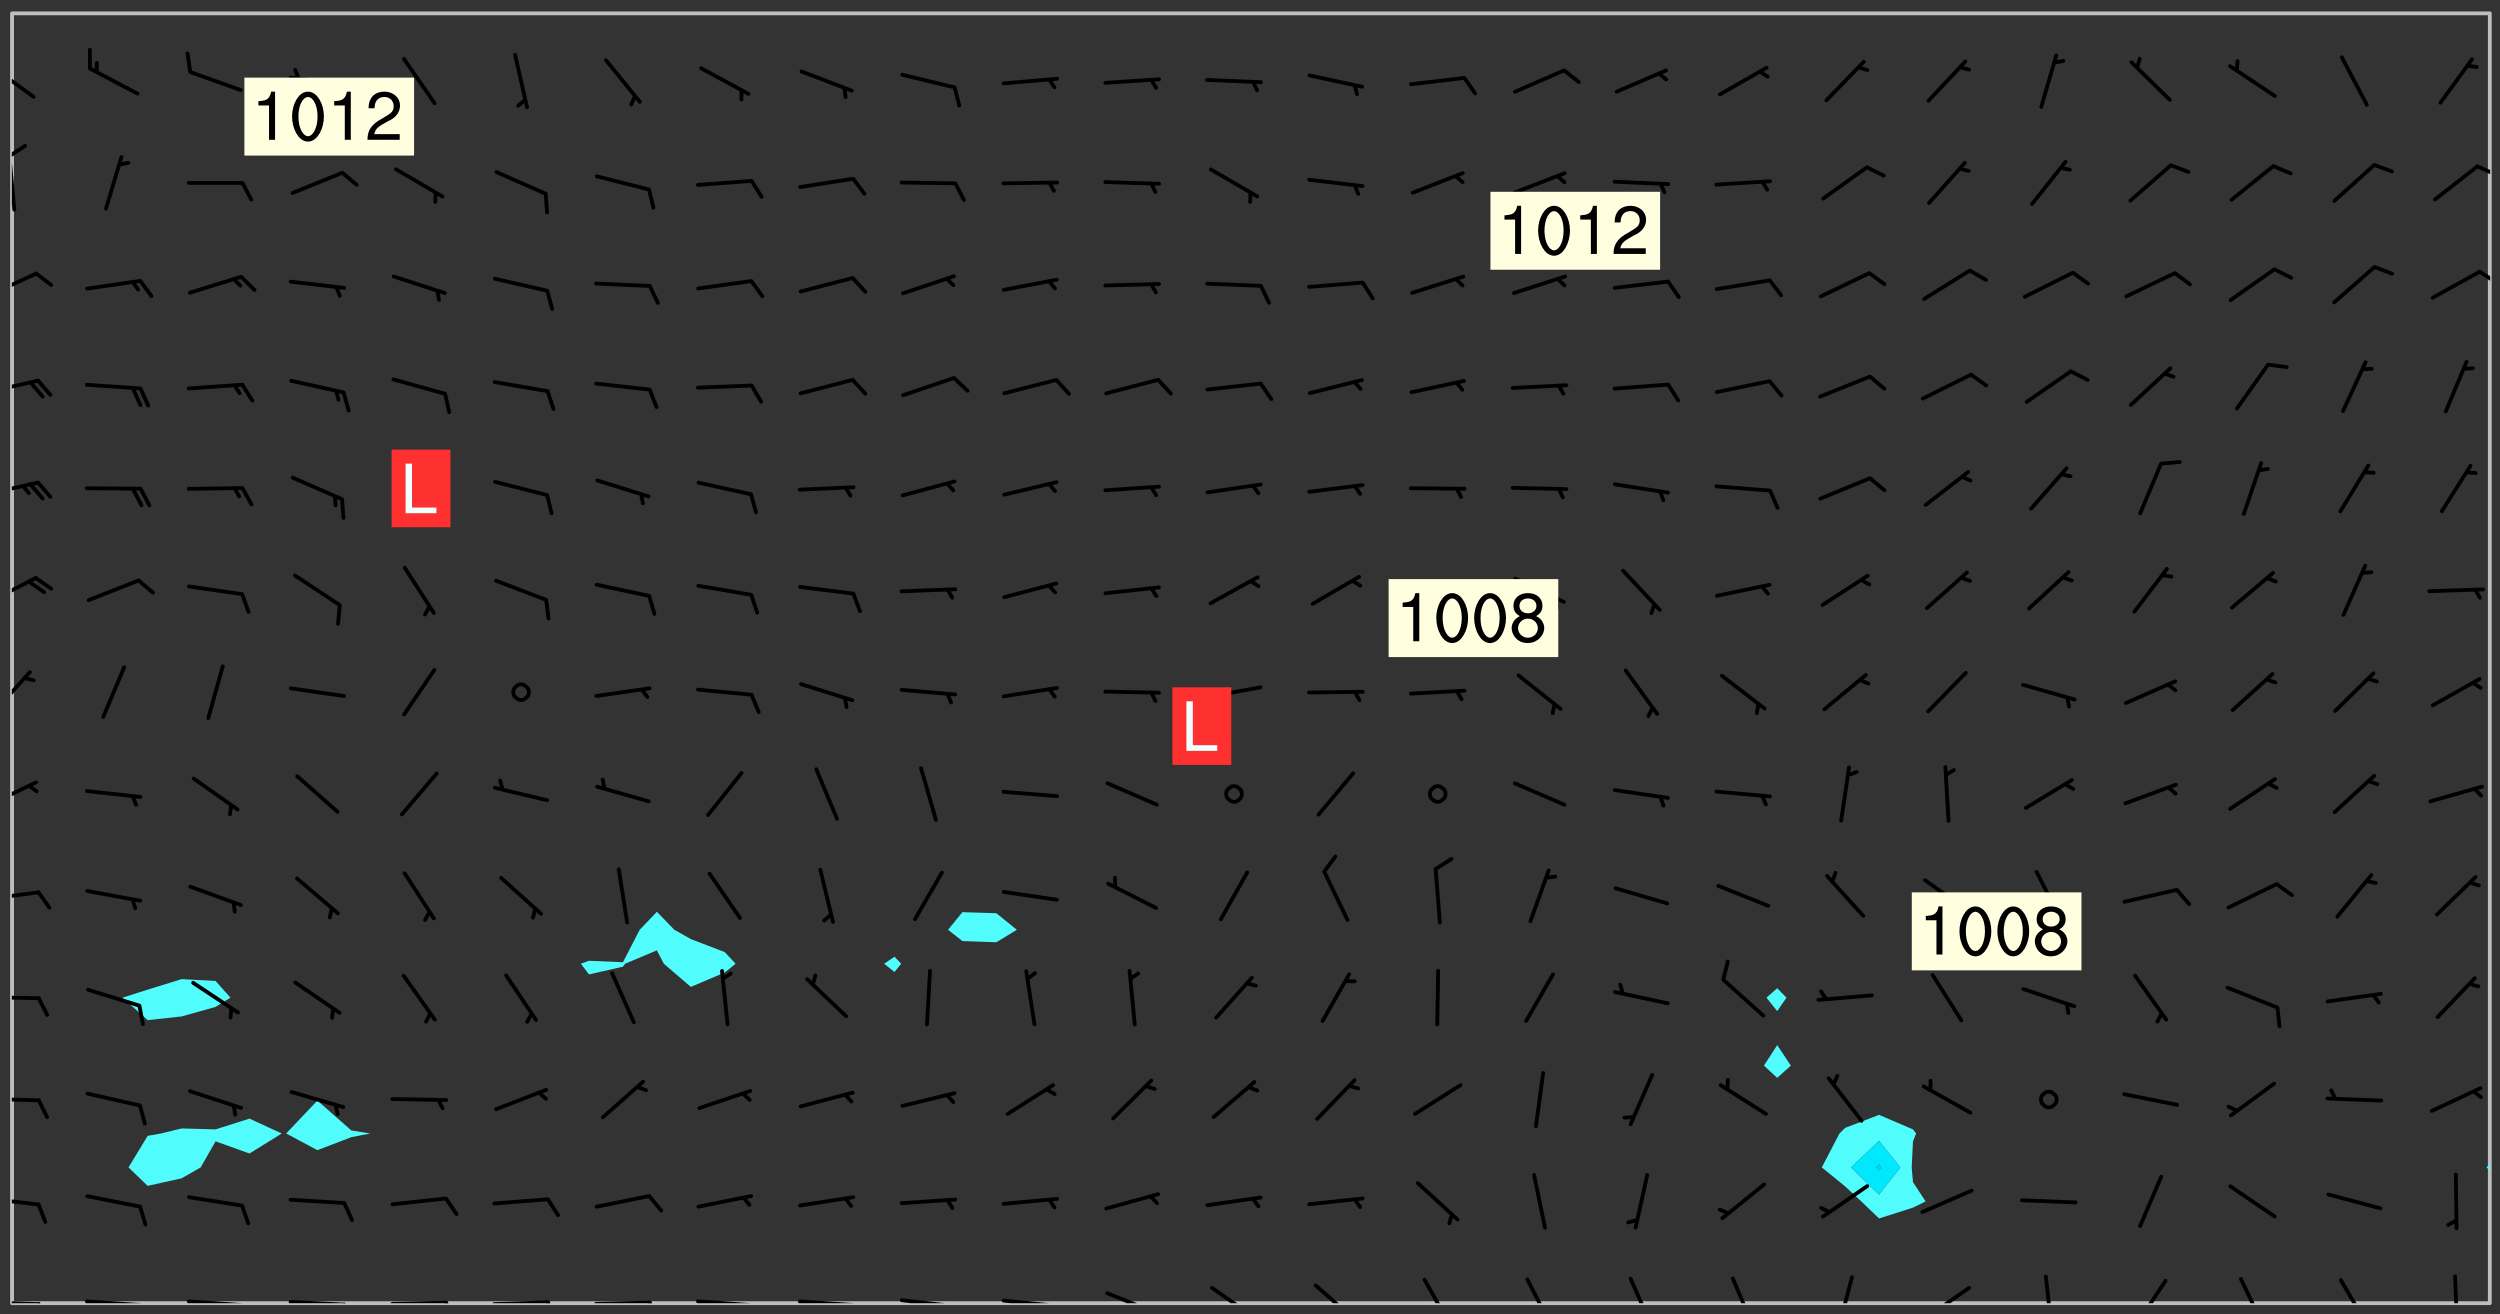 <svg xmlns="http://www.w3.org/2000/svg" role="img" xmlns:xlink="http://www.w3.org/1999/xlink" viewBox="142.45 309.95 326.84 171.84"><rect x="142.45" y="309.95" width="326.84" height="171.84" fill="#333333" stroke="none"/><defs><clipPath id="a"><path d="M144 311.672h1v168.656h-1zm0 0"/></clipPath><clipPath id="b"><path d="M144 311.672h324v168.656H144zm0 0"/></clipPath><clipPath id="c"><path d="M467 463h1v17.328h-1zm0 0"/></clipPath><clipPath id="d"><path d="M467 311.672h1V463h-1zm0 0"/></clipPath><clipPath id="e"><path d="M144 479h4v1.328h-4zm0 0"/></clipPath><clipPath id="f"><path d="M147 480h2v.328h-2zm0 0"/></clipPath><clipPath id="g"><path d="M153 479h9v1.328h-9zm0 0"/></clipPath><clipPath id="h"><path d="M160 480h3v.328h-3zm0 0"/></clipPath><clipPath id="i"><path d="M166 479h9v1.328h-9zm0 0"/></clipPath><clipPath id="j"><path d="M173 480h3v.328h-3zm0 0"/></clipPath><clipPath id="k"><path d="M180 479h8v1.328h-8zm0 0"/></clipPath><clipPath id="l"><path d="M187 480h2v.328h-2zm0 0"/></clipPath><clipPath id="m"><path d="M193 480h9v.328h-9zm0 0"/></clipPath><clipPath id="n"><path d="M200 480h3v.328h-3zm0 0"/></clipPath><clipPath id="o"><path d="M206 479h9v1.328h-9zm0 0"/></clipPath><clipPath id="p"><path d="M213 479h3v1.328h-3zm0 0"/></clipPath><clipPath id="q"><path d="M220 480h8v.328h-8zm0 0"/></clipPath><clipPath id="r"><path d="M227 480h2v.328h-2zm0 0"/></clipPath><clipPath id="s"><path d="M233 479h8v1.328h-8zm0 0"/></clipPath><clipPath id="t"><path d="M240 480h2v.328h-2zm0 0"/></clipPath><clipPath id="u"><path d="M246 479h9v1.328h-9zm0 0"/></clipPath><clipPath id="v"><path d="M253 480h3v.328h-3zm0 0"/></clipPath><clipPath id="w"><path d="M260 479h8v1.328h-8zm0 0"/></clipPath><clipPath id="x"><path d="M267 480h2v.328h-2zm0 0"/></clipPath><clipPath id="y"><path d="M273 479h8v1.328h-8zm0 0"/></clipPath><clipPath id="z"><path d="M280 480h2v.328h-2zm0 0"/></clipPath><clipPath id="A"><path d="M286 478h8v2.328h-8zm0 0"/></clipPath><clipPath id="B"><path d="M300 478h7v2.328h-7zm0 0"/></clipPath><clipPath id="C"><path d="M314 477h6v3.328h-6zm0 0"/></clipPath><clipPath id="D"><path d="M328 477h5v3.328h-5zm0 0"/></clipPath><clipPath id="E"><path d="M341 476h5v4.328h-5zm0 0"/></clipPath><clipPath id="F"><path d="M355 476h4v4.328h-4zm0 0"/></clipPath><clipPath id="G"><path d="M368 476h4v4.328h-4zm0 0"/></clipPath><clipPath id="H"><path d="M382 476h3v4.328h-3zm0 0"/></clipPath><clipPath id="I"><path d="M393 478h8v2.328h-8zm0 0"/></clipPath><clipPath id="J"><path d="M393 480h3v.328h-3zm0 0"/></clipPath><clipPath id="K"><path d="M409 476h2v4.328h-2zm0 0"/></clipPath><clipPath id="L"><path d="M421 477h5v3.328h-5zm0 0"/></clipPath><clipPath id="M"><path d="M435 476h4v4.328h-4zm0 0"/></clipPath><clipPath id="N"><path d="M448 477h5v3.328h-5zm0 0"/></clipPath><clipPath id="O"><path d="M463 476h1v4.328h-1zm0 0"/></clipPath><clipPath id="P"><path d="M144 466h4v2h-4zm0 0"/></clipPath><clipPath id="Q"><path d="M144 453h4v2h-4zm0 0"/></clipPath><clipPath id="R"><path d="M144 440h4v1h-4zm0 0"/></clipPath><clipPath id="S"><path d="M144 426h4v2h-4zm0 0"/></clipPath><clipPath id="T"><path d="M144 411h4v5h-4zm0 0"/></clipPath><clipPath id="U"><path d="M144 397h3v7h-3zm0 0"/></clipPath><clipPath id="V"><path d="M144 385h4v4h-4zm0 0"/></clipPath><clipPath id="W"><path d="M144 372h4v3h-4zm0 0"/></clipPath><clipPath id="X"><path d="M144 359h4v3h-4zm0 0"/></clipPath><clipPath id="Y"><path d="M144 345h4v4h-4zm0 0"/></clipPath><clipPath id="Z"><path d="M466 345h2v3h-2zm0 0"/></clipPath><clipPath id="aa"><path d="M144 330h1v8h-1zm0 0"/></clipPath><clipPath id="ab"><path d="M144 328h2v3h-2zm0 0"/></clipPath><clipPath id="ac"><path d="M466 331h2v2h-2zm0 0"/></clipPath><clipPath id="ad"><path d="M144 318h4v5h-4zm0 0"/></clipPath><g id="ae" clip-path="url(#clip1)"><path fill="#fff" fill-opacity="0" fill-rule="evenodd" d="M0 0h1000v1000H0zm0 0"/><path fill="#d3d3d3" fill-opacity="0" fill-rule="evenodd" d="M162.152 355.867l-.234.293.059.234.117.172.176.234.293.348.113.059.117-.172.059-.234.176-.176.465-.176h.699l.234.293.289.816.059.176.176.23.352.234.699.699.172.176.234.348.234.41.289.582.41.465.23.234.234.176.117.23.176.293.172 1.164v.234l.059.289.059.117.117.117.348.41.117.172.176.176.176.234.117.172.172.352.059.234.234.406.234-.059-.176.176-.059.93h-.582l-.234-.113-.348.113-.117.117-.059.293-.059.176-.117.172-.465.293-.059.234-.059.113v.645l.059.172v.41l.059.059v.406l.059.406.117.176.059.059.23.641-.059.293v.699l-.059.582v.234l-.059.23-.055.352v1.922l.055.117h.426l-.367.117-.023.352.891 1.168 1.742.539 1.34.359v.539l.09.809.535.715 1.52.27.891-.086.09 1.164.535.18 1.16-.18 2.055-.984 1.16-.363 1.879-.176 1.695-.18-.18.719-1.516.086-1.25.09-.805.27-1.074.809.27.719.535.898-.18.625-.266.809.266 1.078.625.898.805.18 1.25-.18-.266.723.098.504.055.293v.172l.059.293v.406l.176.117.352.117h.406l.293-.176.113-.117.059-.117.117-.23.059-.176.352-.465.23-.176.176-.059.176.059.059.176.117.988.055.469.059.172.117.234.176.059.816.059h.289l.117.234.059.406.059.352v1.105l.117.293.117.348.289.699.176.352.582.754.352.176.172.059.469.234.641.465.348.234.293.176.293.055.23.062.816.348.293.176.113.172.352.352.117.176.523.641v.289l.059.352v.348l.059.352.059.289.117.059.172.059h.176l.582.234.176.117.176.289.176.234.113.234.293.23.117.117v.41l.059.055.289.234.234.117.059.117.117.172.059.117.23.234.059.176.234.059.117.059-.117.113-.059.117v.117l-.117.293-.117.289v.582l.176.117.117.059.059.117.117.117.113.059.176.348.059.352.059.406v.176l-.059.176-.117.699v.172l.117.176.293.293h.406l.176.117.117.172.117.293v.234h-.527l-.23-.234h-.234l-.176.059-.059.699.059.348.117.176.176.41.117.23.289.469.176.055h.523l.234.059.758.641.059.293v.234l.059.059.23.348v.352l-.117.172v.293l.293.289.293.176.172.059.293.176.293.117.582.406.289.234.293.176.219.16.016.012.23.176.641.523.176.234.117.176.176.176.113.172v.641l.117.176.469.117.582.117.234.059.23.113.293.117.113.059.586.352.289.172.176.062.176.055.176.059.699.352.289.176.234.055.289.176.234.117.641.406.293.117.172.059.234.059.41.059.23.059.234.117.059.172-.41.176.469.059.059.293.113.234.176.055.234.059.176.059.406.117.641.234.117.172.059.234v.176l-.059.117-.059.406.234.234.117.059.348.117.641.23.176.117.289.117.176.176.234.465.582 1.105.176.176.348.176.176.117.352.117 1.047.523.234.059.465.113.293.059.465.176.758.582.234.234.348.465.176.176.289.234.816.699.293.176.289.289.293.176.293.289.695.641.176.176.293.234.289.234.469.289.641.582.348.234.234.293.348.348.352.465.934.992.348.406.117.176.234.059.113.117.645.176.23.113.234.059.293.176.23.117.934.699.406.406.234.176.406.176.234.117.816.348.348.234.234.117.293.289.23.117.758.352.352.172.23.059.293.117.234.059.871.176h.816l.469.23.172.059.875.699.465.117.293.059.176.059.23.059.469.059.348.059.352.059.406.059h.293l.172.059v.23l.176.176h.293l.348.059.352.059.699.117h.641l.465-.234.293-.176.172-.117.41-.172.289-.176.934-.465.469-.293.523-.293.465-.172.465-.176 1.051-.465.289-.117.41-.117.289-.117.527-.176 1.516-.699.582-.348.289-.059.293-.059.348-.117.875-.23.352-.117h.113l.234-.059.875-.234.234-.059h.812l.352-.059.816-.117.172-.059.352-.055.293-.059.23-.059.816-.176.176-.059h.348l.234-.059.465-.117.758-.172.234-.059h.348l.41-.117.289-.059 1.285-.059h.289l.41-.059.23-.059h.176l.875-.117h.406l.41-.117h.348l.352-.113.871-.059h1.75l1.047.289.41.117.289.117.352.117.289.117 1.051.172.289.059h.293l.293.059.172.059.41.059.172.059.117.059h.117l.117.059.352.059h.113l.41.066 1.922.395 1.926.395 1.52.449 1.695.719 2.145.805 1.605-.719 1.43-.805 1.16-1.078 1.25-.449 3.035-.719 1.875-.359 2.145-1.348 2.234-1.254 2.5-1.258 1.695-.449 1.785-.18 1.16-.27.625.539 1.34-.27.715-.988.984-1.344.445-.18.805-.359 1.875-.539 1.785-.449 1.25-.27 1.16-.09 1.699-.09 1.961-.27 1.25-.09h.539l.625-.09h.891l2.145-.18 2.41-.18 2.59-.09 1.695.18 1.609.09 1.43.359 1.16.719 1.875.988 1.16 1.527.266.715.629.09.355.898.535.539.535 1.527 1.074.359h.535l-.805.535.09 1.707.715 2.695.891.805.895.988.715 1.258 1.785.539 1.52-.18.355 1.344 1.609-.805.98-.539.27.27.316-.215.219-.145.801.449.449-.359h.355l.535-.27.539-.719.535-.27.625-.988 1.16.449.84.371 1.395.617 1.695-.18h1.605l1.785.09.18-1.707.535-1.344.805.27.492.848.402.406-.09.539v.359l.715.449.711-.27h1.43l.359.988.445 1.258.715 1.344 1.25.629 1.695.629.715-.18.18-.539.98-.09.449.359.086 1.258-.266.629-.535.18v.539l.715.984.266.539.984.988.801 1.078-.266.359-.09.898-.625 2.332-.355 2.066-.09 1.793-.18.719-.09.539v1.438l-.98 1.883-.359 1.707-.535.898-.805 1.168-.266.539 2.055 1.254.086.359-.355.539-.09-.18v.809l.09 1.438-.445.715-1.074.094-.266.715.535.898.805.719 1.16.809 1.34.27.445.359-.355.449-1.789-.09-1.25-.449-.715-.719-.625-.09-.176 3.59-.188 1.309h89.359V311.703h-55.27v49.082l.762.125 3.289.543 2.023 2.836v2.754l2.352.332 2.348.332h4.051l-1.379 4.16-2.023.707-2.023.703-.543.344-2.594 1.617-.188.117-2.023-2.078-.73-2.742-2.672-2.078-1.375-3.5-.066-.082-1.957-2.672 2.75-1.418v-49.082H294.422v91.414l.117.031.133.012.074.074.105.047.09.059.086.059.09.059.297.297.059.09.031.117.027.117.016.137-.031.117-.059.09-.059.086-.043.105-.047.102-.027.121v.145l.176.27.148.148.074.086.074.074.043.105.062.09.059.086.043.105.059.09.047.102.043.105.059.086.117.18.074.074.062.086.059.09.043.105.059.09.059.086.062.09.059.09.043.102.117.18.074.074.059.086.074.074.09.059.105.047h.148l.133-.016.133.016.102-.047.074-.074.047-.102-.016-.133v-.148l-.047-.105-.027-.117-.047-.102-.027-.121-.043-.102-.062-.09-.043-.102-.043-.105-.031-.117-.016-.133-.012-.137.086-.059.059-.086.121-.031.043.105.016.133v.117l.059.102.059.09.09.059.148.148.059.09.043.105-.012.102.086.059.105.047.086.059.09.059.074.074-.117.027-.105.047-.086.059-.074.074-.059.09-.062.086-.027.121-.047.102-.043.105-.031.117-.012.133-.016.133v.148l.027.117.047.105.043.102.059.09.074.074.09.059.074.074.09.059.059.09.043.105.047.102.117.031.133.016h.148l.117-.031.105.043.043.105.047.102.027.121L299.5 410l.027.117.031.121.027.117.105.043.102.047.133-.016.148.148.062.086.074.074.07.074.09.062.105.043.102.043.117.031.137.016.117-.031.074-.074.027-.117-.012-.133-.031-.121-.027-.117.043-.105h.117l.09.062.117.027h.148l.133.016h.148l.133.016.133-.016h.148l.133-.016.133-.012.137.012.117-.027.133-.016.191-.059-.059.176-.016.133-.027.121-.016.133-.059.086-.133.016-.105.047-.105.043-.117.031-.117.027-.266.031h-.148l-.133.016-.074.074.059.086.148.148.117.18.074.07.09.062.09.059.086.059.09.059.102.043.105.062.105.043.086.059.105.047.102.043.18.117.059.09-.043.102-.047.105.016.133.223.223.059.09.043.102.031.121.043.102.016.133.031.117.012.137.031.117.148.148.102.043.105.043.117.031.133.016.137.016h.117l.117-.031.09-.059.043-.105.047-.102.043-.105.031-.117.012-.133v-.148l-.012-.133-.016-.133-.031-.117-.043-.105-.047-.105-.043-.102-.043-.105-.016-.133.016-.133.027-.117.031-.117.027-.121.047-.102.09-.059.086-.062.074-.074.09-.059.223-.223.059-.086.074-.074.117-.18.059-.086v-.148l-.074-.074-.102-.047-.105-.043-.102-.043-.059-.09-.047-.105-.027-.117.09-.059.117-.031.102-.043.18-.117.148-.148.012-.133-.012-.105-.09-.059-.133.016h-.148l-.133.016-.133-.016-.121-.031-.086-.059-.074-.074-.059-.09-.062-.086-.117-.18-.059-.086.031-.121.086-.059.121-.031.059-.086v-.121l-.031-.117-.059-.09-.059-.086-.047-.105-.027-.117-.016-.133.059-.09.074-.074.09-.059.117-.18.074-.074.059-.086.148-.148.121-.031.133-.016.133.016.074.074.043.105.016.133-.031.117-.117.031-.133.012-.148.148-.043.105-.047.102-.027.121-.031.117v.148l.031.117.043.105.059.09.074.07.074.074.117.031.121.027.117-.027.133-.016h.117l.09.059.074.074.047.105.059.086.102.047.133.016.105.043.086.059-.012.105-.074.074-.18.117-.059.09-.09.059-.07.074-.074.074-.062.09-.027.117-.016.133.016.133-.016.133v.148l.016.133.027.117.031.121.074.074.09.059.086.059.09.059.117.031v.086l-.102.047-.09.059-.266.031-.117.027h-.148l-.105.043-.102.047-.059.09-.062.234-.012.133-.031.121-.016.133v.293l-.012.133.012.137.016.133.133.016.133.012.121.031.086.059.074.074.047.105.043.102.016.133v.445l-.016.133v.445l.031.266.027.117.016.133.031.117.086.211.031.266v.148l-.031.117-.027.117-.031.121-.027.117-.031.117-.031.121-.012.133-.016.133.09.059.117-.031.102.016.047.105-.031.266v.441l-.043.105-.047.105-.043.102-.043.105-.059.086-.031.121-.043.117-.031.117-.016.133.016.133.059.09.105.047.086.059.059.086-.012.137-.031.117-.043.102v.445l-.016.133v.148l-.031.117-.043.105-.027.117-.047.105-.043.102-.031.121-.027.117-.031.133-.031.117-.027.117-.043.105-.031.117-.031.121-.012.133-.016.133v.297l.027.117v.148l.047.398.027.117.059.09.121.031h.148l.133-.016.059.09v.117l-.059.09-.09.059-.102.043-.105.047-.09.059-.086.059-.137.016-.117-.031-.133-.016-.102.047-.062.086-.012.137-.016.133-.031.117-.027.117-.016.133-.031.121v.297l.016.133.031.117v.148l.012.133v.148l-.027.117-.047.102-.027.121-.031.117-.059.09-.074.074-.102.043-.105.047-.117.027-.121.031-.102-.047.059-.086.105-.047.027-.117.031-.117.027-.121.031-.117v-.148l.016-.133-.031-.117-.043-.105-.105.016-.074.074-.102.043-.09.062-.074.074-.043.102-.016.133-.031.117L304.25 426l-.031.117-.027.117-.031.121-.027.117-.031.117-.043.105-.09.059h-.09l-.117-.031-.031-.086.016-.137-.031-.117v-.148l-.012-.133v-.148l-.062-.234-.027-.121-.043-.102-.047-.105-.059-.086-.059-.09-.043-.105-.062-.086-.148-.148-.07-.074-.105-.047-.105-.043-.102-.043-.297-.297-.09-.074-.086-.059-.105-.043-.09-.062-.086-.059-.105-.043-.09-.059-.086-.062-.074-.07-.105-.047-.086-.059-.105-.043-.09-.062-.102-.043-.105-.043-.086-.059-.105-.047-.105-.043-.102-.047-.09-.059-.102-.043-.105-.043-.09-.062-.117-.027-.133-.016-.133.016H299.75l-.133.016-.117-.031-.09-.059-.074-.074-.09-.059-.102-.047h-.148l-.121-.027-.102-.043-.074-.074-.117-.18-.09-.059-.102-.043-.09-.062-.105-.043-.09-.059-.086-.059-.105-.047-.059-.086-.059-.09-.043-.105-.047-.102-.074-.074-.086-.059-.074-.074-.09-.059-.223-.223-.043-.105-.031-.266.105-.043h.145l.105.043.074.074.09.059.086.059.105.047.09.059.148.148.07.074.148.148.062.086.074.074.086.059.074.074.09.062.09.059.086.059.27.176.102.047.105.043.102.043.047-.074.059-.086.074-.074.07-.074.105.043.074.074.059.09.043.102.047.105.043.105.121.027.117-.027.074-.09.043-.105.059-.09.074-.074.105-.043.117-.027.133.012.09.059.148.148.059.09.043.105.047.102.043.105.043.102.105.047.105.043.133.016.086-.059.059-.09.074-.074.105-.043.117.027.105.047.102.043.105.043.102.047.18.117v.117l-.016.133.016.133.016.137.059.086.102.047.121.027.117.031h.148l.117-.031.059-.09.18-.117.059-.09.074-.074.059-.086.117-.18.18-.117.117.031.09.059.043.074-.016.133v.117l.09.059h.148l.133-.016.133-.012.266-.031.105-.043.117-.031.121-.027.074-.074.07-.074.062-.09-.016-.105-.047-.102-.102-.043-.105-.016-.117.027-.266.031h-.148l-.074-.074-.09-.059-.117-.031-.117-.027-.133-.016h-.148l-.133.016h-.297l-.105-.047-.148-.148-.043-.102-.059-.09.223-.223.086-.059.105-.043.117-.031.133-.016.133.016.137.016.102.043.133-.012.09-.062.102-.043.062-.09-.047-.102-.09-.059-.117-.031-.102-.043-.059-.09-.062-.09v-.117l.016-.133.105-.047.074-.07v-.121l-.09-.059-.031-.117.09-.059.074-.074.043-.105.059-.09.047-.102.016-.133v-.148l-.047-.105-.043-.102-.09-.059-.133-.016-.102-.043-.137-.016-.117-.031h-.445l-.133-.016-.133-.012-.133-.016-.117-.031h-.148l-.133-.016-.133-.012-.266-.031-.121-.043-.086-.059-.074-.074v-.148l.012-.133.105-.047.102-.043.133-.016h.152l.133-.016h.293l.121.031.102.043.09.059.234.062.121-.047.09-.059.102-.043.133-.016.105.043.102.047.133.012.121-.027h.145l.121-.031.117-.027.105-.047.074-.074.086-.059.148-.148.059-.086.047-.105.027-.117.016-.105-.102-.043-.09-.059-.117-.031-.105-.043-.09-.062-.074-.086-.074-.074-.102-.043-.105-.047-.102-.043-.059-.09-.047-.102-.086-.211-.062-.086-.059-.09-.074-.074-.086-.059h-.27l-.117.031-.09.059-.102.043-.133.016-.105-.016-.027-.117-.062-.09-.117-.031-.102-.043-.148-.148-.031-.117-.016-.105.074-.074.18-.117.117-.027.117-.031.137.016.102.043.105.043.102.047.105.043.117.031.133.016.117.027.133.016.105-.016.09-.059-.074-.074-.105-.043-.074-.074-.074-.09-.148-.148-.086-.059-.09-.059-.074-.074-.09-.059-.102-.047-.121-.027-.102-.047-.105-.043-.117-.031-.102-.043-.121-.031h-.148l-.117.031-.105.043-.086.062-.18.117-.086.059-.09.059-.105.047-.086.059-.105.043-.102.043-.105.047-.074.074-.059.09-.059.086-.047.105-.059.086-.074.074-.133-.012-.117-.031h-.117l-.074.074-.09.059-.074.074-.09.059-.086.059-.105.047-.102.043-.137.016-.102-.043-.148-.148-.105-.047h-.086l-.105.047-.102.043-.121.031-.117-.031-.074-.074v-.117l.031-.121.074-.07.059-.09.074-.074.117-.031.105-.043h.293l.133-.016.137-.016.102-.043.09-.059.102-.047.09-.059.133-.012.09.059.133.012.09-.059.086-.059.105-.043.09-.059.086-.062.09-.059.148-.148.059-.086.059-.09.105-.043.133-.016.117.027.121.031.059-.059.059-.09.031-.266.027-.117.105.012.133.016.102-.043.09-.059.059-.09.074-.074.059-.09.047-.102.012-.133-.012-.133-.047-.105-.148-.148-.059-.09-.059-.086-.043-.105v-.445l.016-.133v-.148l.012-.133-.059-.059-.09.059-.102-.043-.18-.117-.086-.059-.062-.09-.059-.09-.074-.074-.086-.059-.121.031-.102.012-.105.047-.086.059-.105.043-.148.148-.09.059-.086.059-.09.062-.105.043-.133.016v-.121l.105-.043.117-.031.074-.07.043-.105v-.148l-.027-.117-.148-.148-.133-.016h-.148l-.117.031-.105.043-.102.043-.09.062-.117.027-.074-.074.012-.133-.043-.102-.043-.105-.09-.059-.117.027-.121.031-.117.031-.102.043-.121.031-.102.043-.105.043-.09.059-.102.016v-.117l.016-.133-.059-.09-.074.043-.148.148-.059.09-.074.074-.047.105-.043.102-.074.074-.059.09-.074.074-.059.086-.074.074-.09.062-.074.07-.074.074-.102.016-.133.016-.105-.043v-.121l.148-.148.043-.102.059-.09.047-.102.043-.105.059-.09.031-.117.043-.102.031-.121.027-.117.047-.105.043-.102.043-.105.074-.07.09-.062.09-.059.102-.043h.297l.266-.031.105-.043-.074-.074-.117-.031-.105-.043-.09-.059-.102-.047-.09-.059-.102-.043-.105-.043-.09-.062-.086-.059-.105-.043-.102-.043-.121-.031-.117-.031-.102-.043L297.5 410.25l-.102-.043-.09-.059-.043-.105-.016-.133.102-.043.133-.016.137.016.133-.016.102-.043.059-.09.016-.105-.09-.059-.074-.074-.102-.043-.09-.059-.148-.148-.043-.105-.016-.133v-.293l-.059-.09-.09-.059-.074-.074-.043-.105-.031-.117-.059-.09-.074-.074-.117-.027-.074-.074-.09-.059-.09-.062-.086-.059-.074-.074-.059-.086-.047-.105-.086-.059-.148-.148-.195-.059-.133.016-.102.043-.074.074-.047.102-.043.105-.059.09-.059.086-.297.297-.09.059h-.086l-.062-.086-.043-.105.031-.117.059-.09.027-.117-.012-.133-.09-.062-.105.047-.117.027-.117.031-.27.176-.102.047-.117.027-.105.047-.09.059-.102.043-.059-.086-.047-.105.016-.133.047-.105.07-.074.074-.07.059-.09v-.148l-.043-.105h-.238l-.102.047-.031.117-.027.117-.031.121-.074.043-.133.016-.074-.047-.043-.102-.043-.105-.047-.102-.043-.105-.121.031-.102.043-.133.016-.117.031-.105.043-.09.059-.102.047-.121.027-.133.016-.102-.043-.059-.09-.047-.105-.043-.102-.043-.105v-.117l.059-.09.086-.059.18-.117.102-.047.105-.043.105-.059.102-.043.09-.062.102-.043.105-.059.102-.047.09-.059.105-.043.102-.043.09-.062.102-.043.137-.016.117.031.102.043.121.031.102.043.105.047.102.043.105.043.102.047.105.043.102.043.105.047.086.059.105.043.117.031.105.043.102.047.09.059.105.043.102.043.105.047.117.027.102.047.121.027h.148l.086-.059.016-.102.059-.09-.027-.117-.074-.074-.117-.18-.074-.074-.09-.074-.18-.117-.086-.059-.105-.043-.102-.047-.27-.176-.059-.09-.074-.074-.059-.09-.043-.102-.031-.117-.016-.137v-.562l-.012-.133-.016-.133-.031-.117-.016-.133-.012-.133-.031-.121-.223-.223-.059-.086-.016-.105.031-.117.133-.016v-91.414H172.992v1.453l-.059.234-.352 1.051-.172.523-.117.348-.176.41-.117.172-.234.293-.23.059h-.352l-.117.059-.23.406v.293l.117.176.23.23.117.234.641.758.293.465.176.234.23.352.234.348.641.816.176.465.172.41.117.695.176.469.117 1.398.059.465v.875l.117 1.047v4.781l-.059.465-.352 1.281-.176.523-.113.41-.352.93L172.934 336l-.234.582-.117.176-.172.348-.176.406-.352.816-.059.293-.113.293-.117.289-.059.176-.117.875-.059.406-.059.117-.059.176-.059.172-.23.527-.117.172v.234l-.117.234-.059.172-.176.586v.289l-.059.176v.293l-.059.113-.059.527v.172l-.055.234v2.621l-.176.816-.117.176-.176.234-.117.172-.113.234-.586.934-.23.289-.293.465-.176.234-.289.352-.352.699-.113.23-.176.41-.176.23-.406.527-.816.699-.293.172-.289.234-.176.117-.176.176-.523.406-.527.176-.172.176-.234.055-.641.176h-.758m12.211 31.023l-1.074.449.359.895 1.25-.715.445-.539-.98-.09"/><path fill="#d3d3d3" fill-opacity="0" fill-rule="evenodd" d="M201.508 416.598h-.895l.449.629.98.359.805-.09.445-.988-.176.09-.715-.355-.895.355m154.621 59.07l-.059-.523v-.293l.113-.293.059-.23.469-.469h.113l.117-.113.117-.059h.176l.234-.059h.348l.234.059.117.059.23.172.059.176.117.582v.293l-.117.176-.172.289-.176.176-.527.523-.23.234-.117.059h-.176l-.117-.059-.406-.293-.176-.117-.117-.059-.059-.113-.055-.117m6.641-10.957l-.059-.172v-1.109l.059-.172.176-.059.172-.059h.176l.234-.059.117.059.059.699-.059.172-.117.176-.117.059-.234.523-.113.059h-.234l-.059-.117m9.613-14.391l-.117-.176v-.699l.293-.875.117-.172.176-.352.113-.23.117-.293.352-.758.117-.23.172-.234h.176l.117-.059h.641l.117.059.234.234.172.113.352.293.117.117.113.176v.113l.117.059.117.117v.699l-.059.176v.23l-.059.176-.348 1.051-.117.23-.117.234-.117.059-.23.234-.641.289h-.875l-.41-.117-.641-.465"/><path fill="none" stroke="#bebebe" stroke-linecap="round" stroke-linejoin="round" stroke-miterlimit="10" stroke-width=".5" d="M467.957 311.695H144.027v168.625h323.93v-168.625"/><g clip-path="url(#a)"><path fill="#fff" fill-opacity="0" fill-rule="evenodd" d="M144 475.891v4.438h.004H144V311.672h.004H144v164.219"/></g><g clip-path="url(#b)"><path fill="#fff" fill-opacity="0" fill-rule="evenodd" d="M144.004 480.328V311.672h22.188v126.285l-4.438 1.375-3.293 1.051 3.293 2.938 4.438-.484 4.438-1.246 1.953-1.207-1.953-2.184-4.438-.242V311.672h8.875V456.195l-4.438 1.406-4.438-.125-2.688.66-1.75.312-2.504 4.125 2.504 2.41L166.191 464l2.492-1.426 1.945-3.41 4.438 1.59 4.219-2.617-4.219-1.941V311.672h8.879v142.164l-4.082 4.301 4.082 2.184 4.438-1.699 2.48-.484-2.48-.395-4.438-3.906V311.672h44.383v117.484l-2.246 2.352-2.191 4.242-4.438-.191-1.062.387 1.062 1.398 4.438-1.016.285-.383 4.152-1.75.914 1.75 3.523 3.031 4.441-1.887 1.414-1.145-1.414-1.516-4.441-1.711-2.152-1.211-2.285-2.352V311.672h31.07v123.355l-1.359.918 1.359 1.082.871-1.082-.871-.918V311.672h8.875v117.531l-1.875 2.305 1.875 1.473 4.438.156 2.676-1.629-2.676-2.168-4.438-.137V311.672h106.52v127.469l-1.398 1.242 1.398 1.758v4.441l-1.727 2.68 1.727 1.605 1.789-1.605-1.789-2.68v-4.441l1.215-1.758-1.215-1.242V311.672h13.316v144.031l-4.438 1.703-.734.73-2.312 4.438 3.047 2.473 2.117 1.969 2.32 2.23 4.438-1.414 1.652-.816-1.652-2.52-.168-1.922.168-3.402.41-1.035-.41-.535-4.438-1.898V311.672h79.887v150.434l-.465.469.465.461v17.293H144.004"/></g><path fill="#50fcfc" fill-rule="evenodd" d="M161.754 443.32l-3.293-2.938 3.293-1.051 4.438-1.375 4.438.242 1.953 2.184-1.953 1.207-4.438 1.246-4.438.484m0 21.664l-2.504-2.41 2.504-4.125 1.75-.312 2.688-.66 4.438.125 4.438-1.406 4.219 1.941-4.219 2.617-4.438-1.59-1.945 3.41L166.191 464l-4.438.984m22.191-4.664l-4.082-2.184 4.082-4.301 4.438 3.906 2.48.395-2.48.484-4.438 1.699m35.508-22.977l-1.062-1.398 1.062-.387 4.438.191 2.191-4.242 2.246-2.352 2.285 2.352 2.152 1.211 4.441 1.711 1.414 1.516-1.414 1.145-4.441 1.887-3.523-3.031-.914-1.75-4.152 1.75-.285.383-4.438 1.016m39.945-.316l-1.359-1.082 1.359-.918.871.918-.871 1.082m8.875-4.047l-1.875-1.473 1.875-2.305 4.438.137 2.676 2.168-2.676 1.629-4.438-.156m106.52 17.887l-1.727-1.605 1.727-2.68 1.789 2.68-1.789 1.605m0-8.727l-1.398-1.758 1.398-1.242 1.215 1.242-1.215 1.758m8.879 22.906l-3.047-2.473 2.312-4.438.734-.73 4.438-1.703v3.41l-3.664 3.461 3.664 3.547 2.781-3.547-2.781-3.461v-3.41l4.438 1.898.41.535-.41 1.035-.168 3.402.168 1.922 1.652 2.52-1.652.816-4.438 1.414-2.32-2.23-2.117-1.969"/><path fill="#00e8fc" fill-rule="evenodd" d="M388.109 466.121l-3.664-3.547 3.664-3.461v3.09l-.395.371.395.383.297-.383-.297-.371v-3.09l2.781 3.461-2.781 3.547"/><path fill="#00d4fc" fill-rule="evenodd" d="M388.109 462.957l-.395-.383.395-.371.297.371-.297.383"/><path fill="#50fcfc" fill-rule="evenodd" d="M467.996 463.035l-.465-.461.465-.469v.93"/><g clip-path="url(#c)"><path fill="#fff" fill-opacity="0" fill-rule="evenodd" d="M467.996 480.328H468v-17.293 17.293h-.004"/></g><path fill="#50fcfc" fill-rule="evenodd" d="M467.996 462.105v.93H468v-.93h-.004"/><g clip-path="url(#d)"><path fill="#fff" fill-opacity="0" fill-rule="evenodd" d="M467.996 311.672H468v150.434-150.434h-.004"/></g><g clip-path="url(#e)"><path fill="none" stroke="#000" stroke-linecap="round" stroke-linejoin="round" stroke-miterlimit="10" stroke-width=".5" d="M147.512 480.441l-7.023-.227"/></g><g clip-path="url(#f)"><path fill="none" stroke="#000" stroke-linecap="round" stroke-linejoin="round" stroke-miterlimit="10" stroke-width=".5" d="M147.512 480.441l1.082 2.203"/></g><g clip-path="url(#g)"><path fill="none" stroke="#000" stroke-linecap="round" stroke-linejoin="round" stroke-miterlimit="10" stroke-width=".5" d="M160.82 480.562l-7.012-.469"/></g><g clip-path="url(#h)"><path fill="none" stroke="#000" stroke-linecap="round" stroke-linejoin="round" stroke-miterlimit="10" stroke-width=".5" d="M160.82 480.562l1.008 2.238"/></g><g clip-path="url(#i)"><path fill="none" stroke="#000" stroke-linecap="round" stroke-linejoin="round" stroke-miterlimit="10" stroke-width=".5" d="M174.137 480.57l-7.012-.484"/></g><g clip-path="url(#j)"><path fill="none" stroke="#000" stroke-linecap="round" stroke-linejoin="round" stroke-miterlimit="10" stroke-width=".5" d="M174.137 480.57l1 2.242"/></g><g clip-path="url(#k)"><path fill="none" stroke="#000" stroke-linecap="round" stroke-linejoin="round" stroke-miterlimit="10" stroke-width=".5" d="M187.453 480.508l-7.016-.355"/></g><g clip-path="url(#l)"><path fill="none" stroke="#000" stroke-linecap="round" stroke-linejoin="round" stroke-miterlimit="10" stroke-width=".5" d="M187.453 480.508l1.043 2.223"/></g><g clip-path="url(#m)"><path fill="none" stroke="#000" stroke-linecap="round" stroke-linejoin="round" stroke-miterlimit="10" stroke-width=".5" d="M200.773 480.258l-7.027.145"/></g><g clip-path="url(#n)"><path fill="none" stroke="#000" stroke-linecap="round" stroke-linejoin="round" stroke-miterlimit="10" stroke-width=".5" d="M200.773 480.258l1.195 2.141"/></g><g clip-path="url(#o)"><path fill="none" stroke="#000" stroke-linecap="round" stroke-linejoin="round" stroke-miterlimit="10" stroke-width=".5" d="M214.086 480.215l-7.023.227"/></g><g clip-path="url(#p)"><path fill="none" stroke="#000" stroke-linecap="round" stroke-linejoin="round" stroke-miterlimit="10" stroke-width=".5" d="M214.086 480.215l1.223 2.129"/></g><g clip-path="url(#q)"><path fill="none" stroke="#000" stroke-linecap="round" stroke-linejoin="round" stroke-miterlimit="10" stroke-width=".5" d="M227.402 480.25l-7.023.156"/></g><g clip-path="url(#r)"><path fill="none" stroke="#000" stroke-linecap="round" stroke-linejoin="round" stroke-miterlimit="10" stroke-width=".5" d="M227.402 480.25l1.199 2.141"/></g><g clip-path="url(#s)"><path fill="none" stroke="#000" stroke-linecap="round" stroke-linejoin="round" stroke-miterlimit="10" stroke-width=".5" d="M240.711 480.578l-7.012-.5"/></g><g clip-path="url(#t)"><path fill="none" stroke="#000" stroke-linecap="round" stroke-linejoin="round" stroke-miterlimit="10" stroke-width=".5" d="M240.711 480.578l.996 2.242"/></g><g clip-path="url(#u)"><path fill="none" stroke="#000" stroke-linecap="round" stroke-linejoin="round" stroke-miterlimit="10" stroke-width=".5" d="M254.027 480.562l-7.012-.469"/></g><g clip-path="url(#v)"><path fill="none" stroke="#000" stroke-linecap="round" stroke-linejoin="round" stroke-miterlimit="10" stroke-width=".5" d="M254.027 480.562l1.004 2.238"/></g><g clip-path="url(#w)"><path fill="none" stroke="#000" stroke-linecap="round" stroke-linejoin="round" stroke-miterlimit="10" stroke-width=".5" d="M267.328 480.723l-6.984-.785"/></g><g clip-path="url(#x)"><path fill="none" stroke="#000" stroke-linecap="round" stroke-linejoin="round" stroke-miterlimit="10" stroke-width=".5" d="M267.328 480.723l.902 2.281"/></g><g clip-path="url(#y)"><path fill="none" stroke="#000" stroke-linecap="round" stroke-linejoin="round" stroke-miterlimit="10" stroke-width=".5" d="M280.648 480.676l-6.992-.695"/></g><g clip-path="url(#z)"><path fill="none" stroke="#000" stroke-linecap="round" stroke-linejoin="round" stroke-miterlimit="10" stroke-width=".5" d="M280.648 480.676l.93 2.27"/></g><g clip-path="url(#A)"><path fill="none" stroke="#000" stroke-linecap="round" stroke-linejoin="round" stroke-miterlimit="10" stroke-width=".5" d="M293.727 481.641l-6.52-2.621"/></g><g clip-path="url(#B)"><path fill="none" stroke="#000" stroke-linecap="round" stroke-linejoin="round" stroke-miterlimit="10" stroke-width=".5" d="M306.664 482.336l-5.766-4.016"/></g><g clip-path="url(#C)"><path fill="none" stroke="#000" stroke-linecap="round" stroke-linejoin="round" stroke-miterlimit="10" stroke-width=".5" d="M319.73 482.652l-5.27-4.648"/></g><g clip-path="url(#D)"><path fill="none" stroke="#000" stroke-linecap="round" stroke-linejoin="round" stroke-miterlimit="10" stroke-width=".5" d="M332.129 483.395l-3.438-6.129"/></g><g clip-path="url(#E)"><path fill="none" stroke="#000" stroke-linecap="round" stroke-linejoin="round" stroke-miterlimit="10" stroke-width=".5" d="M345.328 483.457l-3.203-6.254"/></g><g clip-path="url(#F)"><path fill="none" stroke="#000" stroke-linecap="round" stroke-linejoin="round" stroke-miterlimit="10" stroke-width=".5" d="M358.457 483.543l-2.832-6.43"/></g><g clip-path="url(#G)"><path fill="none" stroke="#000" stroke-linecap="round" stroke-linejoin="round" stroke-miterlimit="10" stroke-width=".5" d="M371.719 483.566l-2.727-6.477"/></g><g clip-path="url(#H)"><path fill="none" stroke="#000" stroke-linecap="round" stroke-linejoin="round" stroke-miterlimit="10" stroke-width=".5" d="M382.77 483.727l1.801-6.793"/></g><g clip-path="url(#I)"><path fill="none" stroke="#000" stroke-linecap="round" stroke-linejoin="round" stroke-miterlimit="10" stroke-width=".5" d="M394.098 482.332l5.777-4.004"/></g><g clip-path="url(#J)"><path fill="none" stroke="#000" stroke-linecap="round" stroke-linejoin="round" stroke-miterlimit="10" stroke-width=".5" d="M394.938 481.75l-1.09-.562"/></g><g clip-path="url(#K)"><path fill="none" stroke="#000" stroke-linecap="round" stroke-linejoin="round" stroke-miterlimit="10" stroke-width=".5" d="M410.691 483.82l-.781-6.984"/></g><g clip-path="url(#L)"><path fill="none" stroke="#000" stroke-linecap="round" stroke-linejoin="round" stroke-miterlimit="10" stroke-width=".5" d="M421.672 483.254l3.891-5.852"/></g><g clip-path="url(#M)"><path fill="none" stroke="#000" stroke-linecap="round" stroke-linejoin="round" stroke-miterlimit="10" stroke-width=".5" d="M438.449 483.496l-3.035-6.336"/></g><g clip-path="url(#N)"><path fill="none" stroke="#000" stroke-linecap="round" stroke-linejoin="round" stroke-miterlimit="10" stroke-width=".5" d="M452.016 483.363l-3.539-6.07"/></g><g clip-path="url(#O)"><path fill="none" stroke="#000" stroke-linecap="round" stroke-linejoin="round" stroke-miterlimit="10" stroke-width=".5" d="M463.711 483.84l-.301-7.02"/></g><g clip-path="url(#P)"><path fill="none" stroke="#000" stroke-linecap="round" stroke-linejoin="round" stroke-miterlimit="10" stroke-width=".5" d="M147.488 467.422l-6.977-.816"/></g><path fill="none" stroke="#000" stroke-linecap="round" stroke-linejoin="round" stroke-miterlimit="10" stroke-width=".5" d="M147.488 467.422l.895 2.285m12.379-2.012l-6.895-1.363m6.895 1.363l.707 2.352m12.633-2.484l-6.941-1.098m6.941 1.098l.801 2.32m12.551-2.656l-7.016-.426m7.016.426l1.02 2.23m12.281-2.824l-6.988.762m6.988-.762l1.379 2.031m11.945-1.926l-7.004.551m7.004-.551l1.316 2.07m11.941-2.492l-6.891 1.395m6.891-1.395l1.555 1.898m11.758-1.895l-6.887 1.387m5.887-1.184l.777.949m13.566-1l-6.945 1.082m5.934-.926l.738.984m13.621-.836l-7.012.473m5.992-.402l.648 1.043m13.68-1.203l-6.996.652m5.98-.555l.672 1.023m13.547-1.73l-6.773 1.871m5.789-1.598l.844.891m13.547-.727l-6.957.996m5.945-.852l.723.992m13.621-1.012l-6.988.75m5.973-.645l.688 1.016m12.742 1.625l-5.188-4.746m4.434 4.055l-.309 1.188m12.492.57l-1.418-6.879m13.266 6.871l1.52-6.863m-1.297 5.863l-1.184.328m12.301-.551l5.469-4.418m-4.672 3.773l-1.129-.48m13.492.91l5.781-3.988m-4.941 3.41l-1.09-.566m13.234.551l6.441-2.801m6.582 1.258l7.023.285M425 463.785l-2.766 6.457m17.602-1.254l-5.809-3.949m12.824 1.07l6.789 1.809m9.969 2.609l-.094-7.027m.078 6.004l-1.074.59"/><g clip-path="url(#Q)"><path fill="none" stroke="#000" stroke-linecap="round" stroke-linejoin="round" stroke-miterlimit="10" stroke-width=".5" d="M147.512 453.801l-7.023-.203"/></g><path fill="none" stroke="#000" stroke-linecap="round" stroke-linejoin="round" stroke-miterlimit="10" stroke-width=".5" d="M147.512 453.801L148.602 456m12.141-1.523l-6.852-1.555m6.852 1.555l.641 2.367m12.586-2.051l-6.68-2.188m5.707 1.867l.211 1.211m14.109-1l-6.746-1.969m5.766 1.68l.25 1.203m14.188-1.836l-7.027-.129m6.004.113l.559 1.094m13.543-2.406l-6.555 2.531m5.602-2.164l.93.805m12.695-2.234l-5.266 4.656m4.5-3.98l1.148.43m13.629.102l-6.66 2.242m5.691-1.918l.891.844m13.461-.945l-6.793 1.797m5.805-1.535l.832.898m13.488-1.098l-6.828 1.668m5.832-1.426l.816.918m13.047-2.207l-5.934 3.766m5.07-3.219l1.066.605m12.645-1.742l-4.996 4.941m4.27-4.223l1.172.367m13.035-.902l-5.332 4.578m4.559-3.91l1.141.445m12.727-1.348l-4.887 5.047m4.176-4.312l1.18.34m13.371-.43l-5.938 3.758m15.812 1.602l.941-6.965m11.438 6.703l2.816-6.438m-2.406 5.5l-1.223.094m12.57-4.258l5.934 3.762m-5.07-3.215l.094-1.223m13.176-.223l4.293 5.562m-3.668-4.754l.508-1.117m11.266 1.371l6.129 3.438m-5.238-2.938l.027-1.227m16.484 2.445l-.02-.199-.059-.191-.094-.18-.461-.375-.191-.059-.199-.02-.199.02-.191.059-.457.375-.098.18-.059.191-.02.199.02.199.059.191.098.176.457.379.191.059.199.02.199-.02.191-.059.461-.379.094-.176.059-.191.02-.199m15.738.688l-6.891-1.379m13.93 2.77l5.66-4.16m-4.84 3.555l-1.105-.531m12.918-1.074l7.023.262m-6-.223l-.535-1.105m19.523-.289l-6.367 2.977m5.441-2.543l.98.738"/><g clip-path="url(#R)"><path fill="none" stroke="#000" stroke-linecap="round" stroke-linejoin="round" stroke-miterlimit="10" stroke-width=".5" d="M147.512 440.453l-7.023-.141"/></g><path fill="none" stroke="#000" stroke-linecap="round" stroke-linejoin="round" stroke-miterlimit="10" stroke-width=".5" d="M147.512 440.453l1.109 2.191m12.051-1.223l-6.715-2.078m6.715 2.078l.461 2.41m12.426-1.508l-5.855-3.883m5.004 3.316l-.117 1.223m14.254-.613l-5.797-3.969M186 441.793l-.137 1.219m13.43.238l-4.066-5.73m3.477 4.895l-.551 1.098m14.379-.207l-3.91-5.84m3.34 4.988l-.578 1.082m13.93.062l-2.844-6.426m14.379-.285l.715 6.992m-.609-5.973l1.02-.684m10 .742l5.094 4.84m-4.352-4.137l.328-1.184m14.992-.609l-.398 7.016m12.977-6.98l1.074 6.945m-.918-5.934l.984-.734m12.371-.301l.68 6.992m-.582-5.977l1.023-.676m14.879.539l-4.688 5.238m4.004-4.477l1.191.293m12.199-1.492l-3.473 6.109m2.965-5.219l1.227.031m10.914-1.379l-.109 7.027m15.129-6.559l-3.516 6.086m11.637-3.781l6.871 1.48m-5.871-1.266l-.336-1.18m13.473-.645l5.227 4.695m-5.227-4.695l.594-2.383m11.836 5.027l7-.594m-5.984.508l-.664-1.031m18.344 3.789l-3.762-5.938m18.523 4.094l-6.656-2.25m5.688 1.922l.199 1.211m12.785.859l-4.059-5.734m3.469 4.902l-.551 1.094m15.691-1.828l-6.527-2.602m6.527 2.602l.266 2.441m13.266-4.234l-6.957.988m5.945-.848l.723.992m12.551-3.18l-4.852 5.082m4.145-4.344l1.184.332"/><g clip-path="url(#S)"><path fill="none" stroke="#000" stroke-linecap="round" stroke-linejoin="round" stroke-miterlimit="10" stroke-width=".5" d="M147.484 426.613l-6.969.91"/></g><path fill="none" stroke="#000" stroke-linecap="round" stroke-linejoin="round" stroke-miterlimit="10" stroke-width=".5" d="M147.484 426.613l1.422 2m11.863-.91l-6.91-1.27m5.906 1.082l.371 1.172m13.797-.422l-6.605-2.395m5.645 2.047l.172 1.215m13.473.219l-5.344-4.566m4.566 3.902l-.266 1.195m13.594.137l-3.816-5.902m3.262 5.043l-.598 1.07m15.172-.812l-5.227-4.699m4.469 4.016l-.297 1.191m11.211-6.328l1.094 6.941m14.758-.574l-3.98-5.793m16.133 6.312l-1.656-6.832m1.418 5.836l-.918.816m11.887-.195l3.516-6.082m8.082 2.527l6.949 1.027m6.707-2.102l6.266 3.176m-5.352-2.715l-.027-1.227m13.836 5.414l3.453-6.121m10.066-.105l3.043 6.332m-3.043-6.332l1.457-1.977m13.102 1.641l.559 7.004m-.559-7.004l2.066-1.32m12.715 1.516l-2.375 6.613m2.027-5.652l1.215-.176m7.887 1.531l6.746 1.98m6.68-2.297l6.523 2.613m7.695-3.91l4.719 5.207m-4.035-4.449l.418-1.152m17.434 5.039l-5.723-4.082m5.723 4.082l-.32 2.43m12.367-1.34l-3.188-6.262m3.188 6.262l-1.406 2.012m16.555-5.922l-6.852 1.559m6.852-1.559l1.602 1.855m11.445-2.613l-6.316 3.074m6.316-3.074l1.984 1.441m10.398-2.625l-4.453 5.441m3.805-4.648l1.203.242m13.055-.762l-5.043 4.895m4.309-4.184l1.168.379"/><g clip-path="url(#T)"><path fill="none" stroke="#000" stroke-linecap="round" stroke-linejoin="round" stroke-miterlimit="10" stroke-width=".5" d="M147.168 412.234l-6.336 3.039"/></g><path fill="none" stroke="#000" stroke-linecap="round" stroke-linejoin="round" stroke-miterlimit="10" stroke-width=".5" d="M146.246 412.676l.988.727m13.574.734l-6.984-.766m5.969.656l.453 1.137m13.258.609l-5.746-4.039m4.91 3.453l-.152 1.215m14.066-.324l-5.273-4.648m18.23-.348l-4.559 5.344m12.176-3.484l6.836 1.625m-5.84-1.391l-.312-1.184m12.672.797l6.758 1.926m-5.773-1.645l-.258-1.199M235.016 416.5l4.379-5.492m12.48 5.988l-2.711-6.484m15.645 6.617l-1.945-6.75m10.785 3.09l7.004.566m6.59-1.676l6.449 2.789m11.113-1.395l-.02-.199-.059-.191-.094-.18-.461-.375-.191-.059-.199-.02-.199.02-.191.059-.461.375-.094.18-.059.191-.02.199.02.199.059.191.094.176.461.379.191.059.199.02.199-.02.191-.059.461-.379.094-.176.059-.191.02-.199m14.547-2.695l-4.512 5.391m16.594-2.695l-.02-.199-.059-.191-.094-.18-.461-.375-.191-.059-.199-.02-.199.02-.191.059-.457.375-.098.18-.059.191-.02.199.02.199.059.191.098.176.457.379.191.059.199.02.199-.02.191-.059.461-.379.094-.176.059-.191.02-.199m15.52 1.395L340.5 412.359m20.016 1.906l-6.949-1.023m5.938.875l.414 1.156m13.938-1.203l-7-.633m5.98.539l.477 1.129m10.871-4.828l-1.027 6.953m.879-5.941l1.156-.41m11.586-.633l.418 7.016m-.355-5.996l1.047-.637m15.422 1.305l-6.012 3.641m5.137-3.109l1.051.625m13.43-.551l-6.594 2.43m5.633-2.078l.914.816m12.992-1.895l-5.855 3.883m5.004-3.316l1.078.582m12.746-1.586l-5.172 4.758m4.418-4.066l1.16.406m13.703.32l-6.758 1.922m5.773-1.641l.852.883"/><g clip-path="url(#U)"><path fill="none" stroke="#000" stroke-linecap="round" stroke-linejoin="round" stroke-miterlimit="10" stroke-width=".5" d="M146.359 397.832l-4.719 5.211"/></g><path fill="none" stroke="#000" stroke-linecap="round" stroke-linejoin="round" stroke-miterlimit="10" stroke-width=".5" d="M145.672 398.594l1.191.297m11.816-1.691l-2.73 6.477m13.734.145l1.891-6.766m8.895 2.883l6.953 1.004m11.812-3.41l-3.949 5.812m16.312-2.906l-.02-.199-.059-.191-.094-.176-.461-.379-.191-.055-.199-.023-.199.023-.191.055-.457.379-.098.176-.055.191-.02.199.02.199.055.191.098.18.457.375.191.059.199.02.199-.02.191-.059.461-.375.094-.18.059-.191.02-.199m15.77-.504l-6.953 1.008m5.941-.859l.727.988m13.621-.297l-6.996-.672m6.996.672l.938 2.27m12.234-1.555l-6.707-2.102m5.73 1.797l.227 1.207m14.211-1.648l-7-.609m5.98.523l.48 1.129m13.824-1.895l-6.941 1.094m5.934-.934l.734.98m13.629-.52l-7.023-.148m6.004.129l.551 1.094m13.73-1.777l-6.914 1.258m20.285-.676l-7.027.094m6.004-.078l.59 1.074m13.742-1.23l-7.016.379m5.996-.324l.633 1.051m12.941 1.273l-5.492-4.379m4.695 3.742l-.227 1.203m13.652.09l-4.121-5.691m3.523 4.863l-.539 1.102m15.18-.984l-5.578-4.273m4.77 3.652l-.203 1.211m14.242-4.973l-5.406 4.492m4.617-3.836l1.137.465m12.719-1.391l-4.91 5.031m19.148-1.555l-6.758-1.918m5.777 1.637l.258 1.199m13.879-3.289l-6.438 2.824m5.5-2.414l.961.762m12.676-2.121l-5.207 4.719m4.449-4.031l1.152.414m12.82-1.207l-5.008 4.93m4.281-4.211l1.168.367m13.434-.344l-6.125 3.449m5.23-2.949l1.035.664"/><g clip-path="url(#V)"><path fill="none" stroke="#000" stroke-linecap="round" stroke-linejoin="round" stroke-miterlimit="10" stroke-width=".5" d="M147.125 385.516l-6.25 3.215"/></g><path fill="none" stroke="#000" stroke-linecap="round" stroke-linejoin="round" stroke-miterlimit="10" stroke-width=".5" d="M147.125 385.516l2.016 1.398m-2.926-.93l2.016 1.398m12.355-1.543l-6.543 2.566m6.543-2.566l1.863 1.594m11.66.191l-6.957-1.004m6.957 1.004l.828 2.309m11.938-.871l-5.859-3.875m5.859 3.875l-.234 2.441m12.52-1.426l-3.801-5.91m3.25 5.051l-.602 1.07m15.852-1.91l-6.566-2.508m6.566 2.508l.301 2.434m13.168-2.957l-6.875-1.465m6.875 1.465l.676 2.359m12.664-2.5l-6.926-1.184m6.926 1.184l.773 2.328m12.566-2.484l-6.973-.871m6.973.871l.875 2.293m12.465-2.863l-7.023.27m6-.23l.617 1.059m13.605-1.859l-6.793 1.793m5.805-1.531l.836.902m13.562-.648l-6.984.766m5.969-.656l.691 1.016m13.223-2.445l-6.148 3.402m5.254-2.906l1.027.668m13.145-1.23l-6.074 3.535m5.191-3.02l1.043.648m13.625.371l-7.012.465m5.992-.398L333.543 388m13.352.641l-6.336-3.035m5.414 2.594l.051 1.227m13.414.266l-4.793-5.137m4.098 4.391l-.398 1.16m15.453-3.699l-6.879 1.434m5.875-1.227l.785.945m13.043-2.344l-5.898 3.82m5.039-3.266l1.074.594m12.777-1.574l-5.254 4.668m4.488-3.988l1.152.43m12.887-1.156l-5.168 4.762m4.414-4.07l1.16.41m12.449-1.52l-4.25 5.598m3.629-4.781l1.211.195m13.285-.48l-5.371 4.535m4.59-3.875l1.137.457m11.695-2.062l-2.844 6.426m2.43-5.492l1.223-.086m14.598 2.246l-7.023.238m6-.203l.613 1.062"/><g clip-path="url(#W)"><path fill="none" stroke="#000" stroke-linecap="round" stroke-linejoin="round" stroke-miterlimit="10" stroke-width=".5" d="M147.43 373.043l-6.859 1.531"/></g><path fill="none" stroke="#000" stroke-linecap="round" stroke-linejoin="round" stroke-miterlimit="10" stroke-width=".5" d="M147.43 373.043l1.594 1.863m-2.594-1.641l1.598 1.863m-2.594-1.641l.797.934m14.598-.586l-7.027-.055m7.027.055l1.137 2.176m-2.16-2.184l1.137 2.176m13.203-2.25l-7.027.109m7.027-.109l1.184 2.148m-2.207-2.133l.594 1.074m13.449.371l-6.438-2.812m6.438 2.812l.188 2.449m-1.125-2.859l.094 1.227m14.273-1.117l-6.668-2.211m6.668 2.211l.414 2.418m12.973-2.656l-6.809-1.734m6.809 1.734l.582 2.383m12.684-2.203l-6.711-2.094m5.734 1.789l.227 1.207m14.141-1.191l-6.863-1.516m6.863 1.516l.656 2.363m12.738-3.277l-7.02.312m5.996-.266l.625 1.055m13.594-1.863l-6.781 1.832m5.797-1.562l.836.895m13.488-1.066l-6.832 1.641m5.84-1.402l.812.918m13.586-.57l-7.012.469m5.992-.402l.645 1.043m13.66-1.387l-6.953 1.023m5.941-.875l.727.988m13.609-1.062l-6.973.871m5.957-.742l.707 1.004m13.652-.656l-7.027-.078m6.004.066l.562 1.09m13.773-1.035l-7.023-.164m6 .141l.551 1.094m13.746-.609l-6.941-1.086m5.934.93l.398 1.156m13.957-1.266l-7.008-.555m7.008.555l.977 2.25m12.086-3.867l-6.5 2.676m6.5-2.676l1.887 1.566m10.957-2.379l-5.559 4.305m4.75-3.68l1.117.504m12.543-1.617l-4.633 5.281m3.961-4.512l1.191.281m11.84-1.648l-2.723 6.477m2.723-6.477l2.445-.223m10.645.137l-2.27 6.648m1.938-5.684l1.215-.195m13.129-.445l-3.664 5.996m3.133-5.121l1.223.074m12.668-.918l-3.754 5.938m3.207-5.074l1.227.09"/><g clip-path="url(#X)"><path fill="none" stroke="#000" stroke-linecap="round" stroke-linejoin="round" stroke-miterlimit="10" stroke-width=".5" d="M147.426 359.715l-6.852 1.555"/></g><path fill="none" stroke="#000" stroke-linecap="round" stroke-linejoin="round" stroke-miterlimit="10" stroke-width=".5" d="M147.426 359.715l1.605 1.859m-2.602-1.633l1.602 1.859m12.789-1.066l-7.012-.48m7.012.48l1 2.238m-2.02-2.309l1 2.238m13.336-2.656l-7.012.492m7.012-.492l1.301 2.082m-2.324-2.008l.652 1.039m13.609-.105l-6.859-1.52m6.859 1.52l.656 2.363m-1.652-2.586l.328 1.184m13.938-.781l-6.77-1.883m6.77 1.883l.531 2.398m12.863-2.746l-6.926-1.184m6.926 1.184l.77 2.328m12.574-2.527l-6.984-.785m6.984.785l.902 2.281m12.43-2.816l-7.02.281m7.02-.281l1.238 2.117m11.969-2.855l-6.805 1.762m6.805-1.762l1.656 1.809m11.586-2.055l-6.656 2.254m6.656-2.254l1.785 1.68m11.605-1.422l-6.809 1.738m6.809-1.738l1.652 1.812m11.656-1.832l-6.797 1.777m6.797-1.777l1.664 1.805m11.746-1.309l-6.984.781m6.984-.781l1.387 2.027m11.844-2.492l-6.816 1.711m5.824-1.461l.824.91m13.512-1.043l-6.871 1.477m5.871-1.262l.789.938m13.598-.594l-7.016.359m5.996-.305l.629 1.051m13.699-1.188l-7.004.527m7.004-.527l1.312 2.074m11.941-2.523l-6.883 1.426m6.883-1.426l1.566 1.887m11.57-2.484l-6.523 2.617m6.523-2.617l1.875 1.582m11.324-1.836l-6.293 3.129m6.293-3.129l1.996 1.426m11.059-1.863l-5.773 4.004m5.773-4.004l2.184 1.121m10.824-1.508l-5.156 4.773m4.406-4.078l1.156.402m12.363-1.578l-4.066 5.734m4.066-5.734l2.434.316m10.32-.637l-2.945 6.379m2.52-5.453l1.223-.066m12.402-.914l-2.711 6.484m2.316-5.539l1.219-.113"/><g clip-path="url(#Y)"><path fill="none" stroke="#000" stroke-linecap="round" stroke-linejoin="round" stroke-miterlimit="10" stroke-width=".5" d="M147.195 345.715l-6.391 2.926"/></g><path fill="none" stroke="#000" stroke-linecap="round" stroke-linejoin="round" stroke-miterlimit="10" stroke-width=".5" d="M147.195 345.715l1.949 1.492m11.648-.539l-6.953 1.02m6.953-1.02l1.453 1.98m-2.465-1.832l.727.988m13.477-1.668l-6.711 2.082m6.711-2.082l1.742 1.727m-2.719-1.426l.871.863m13.555.285l-6.977-.816m5.961.699l.449 1.141m13.734-.348l-6.684-2.168m5.711 1.855l.215 1.207M214 347.965l-6.848-1.574M214 347.965l.637 2.367m12.762-2.996l-7.02-.316m7.02.316l1.055 2.219m12.23-2.863l-6.957.973m6.957-.973l1.441 1.988m11.797-2.387l-6.801 1.77m6.801-1.77l1.66 1.809m11.582-2.043l-6.66 2.242m5.691-1.918l.895.844m13.512-.707l-6.902 1.32m5.898-1.129l.77.953m13.609-.582l-7.023.191m6.004-.164l.605 1.066m13.73-.855l-7.023-.285m7.023.285l1.062 2.211m12.242-2.637l-7.004.566m7.004-.566l1.324 2.066m11.84-2.848l-6.699 2.129m5.723-1.816l.875.855m13.41-1.184l-6.688 2.164m5.715-1.852l.879.855m13.555-.5l-6.98.824m6.98-.824l1.398 2.016m11.895-2.176l-6.934 1.145m6.934-1.145l1.488 1.949m11.523-2.898l-6.332 3.047m6.332-3.047l1.98 1.449m11.152-1.789l-5.965 3.723m5.965-3.723l2.121 1.23m11.355-.941l-6.285 3.145m6.285-3.145l1.996 1.426m11.348-1.367l-6.344 3.027m6.344-3.027l1.973 1.461m11.047-1.965l-5.754 4.035m5.754-4.035l2.188 1.109m10.895-1.406l-5.285 4.629m5.285-4.629l2.293.871m11.453-.258l-6.148 3.402"/><g clip-path="url(#Z)"><path fill="none" stroke="#000" stroke-linecap="round" stroke-linejoin="round" stroke-miterlimit="10" stroke-width=".5" d="M466.637 345.477l2.055 1.336"/></g><g clip-path="url(#aa)"><path fill="none" stroke="#000" stroke-linecap="round" stroke-linejoin="round" stroke-miterlimit="10" stroke-width=".5" d="M143.676 330.363l.648 7"/></g><g clip-path="url(#ab)"><path fill="none" stroke="#000" stroke-linecap="round" stroke-linejoin="round" stroke-miterlimit="10" stroke-width=".5" d="M143.676 330.363l2.051-1.344"/></g><path fill="none" stroke="#000" stroke-linecap="round" stroke-linejoin="round" stroke-miterlimit="10" stroke-width=".5" d="M158.324 330.496l-2.02 6.73m1.727-5.75l1.203-.238m14.91 2.625h-7.027m7.027 0l1.152 2.168m11.902-3.496l-6.508 2.652m6.508-2.652l1.883 1.574m11.211 1.531l-6.062-3.555m5.18 3.035l-.051 1.227m14.43-1.066l-6.43-2.836m6.43 2.836l.18 2.445m13.328-3L220.484 333m6.812 1.727l.582 2.383m12.832-3.508l-7.008.523m7.008-.523l1.309 2.074m11.973-2.355l-6.941 1.086m6.941-1.086l1.473 1.965m11.883-1.371l-7.023-.102m7.023.102l1.121 2.184m12.195-2.289l-7.027.105m6.004-.09l.594 1.074m13.742-.922l-7.023-.227m6.004.191l.539 1.102m13.32.586l-6.07-3.535m5.188 3.023l-.047 1.227m14.699-2.07l-6.98-.82m5.965.699l.445 1.145m13.668-2.715l-6.543 2.562m5.59-2.191l.93.801M347 332.594l-6.551 2.539m5.598-2.172l.93.805m13.574.25l-7.02-.309m6 .266l.527 1.105m13.805-1.434l-7.016.438m5.996-.375l.641 1.047m13.043-2.934l-5.715 4.086m5.715-4.086l2.199 1.09m10.598-1.668l-4.676 5.242m3.996-4.48l1.191.293m12.648-1.188l-4.367 5.504m3.734-4.703l1.203.223m13.207-.582l-5.289 4.625m5.289-4.625l2.293.871m11.113-.762l-5.473 4.406m5.473-4.406l2.258.965m10.934-1.109l-5.227 4.695m5.227-4.695l2.305.844m11.168-.66l-5.539 4.328"/><g clip-path="url(#ac)"><path fill="none" stroke="#000" stroke-linecap="round" stroke-linejoin="round" stroke-miterlimit="10" stroke-width=".5" d="M466.332 331.699l2.238 1"/></g><g clip-path="url(#ad)"><path fill="none" stroke="#000" stroke-linecap="round" stroke-linejoin="round" stroke-miterlimit="10" stroke-width=".5" d="M141.156 318.484l5.688 4.125"/></g><path fill="none" stroke="#000" stroke-linecap="round" stroke-linejoin="round" stroke-miterlimit="10" stroke-width=".5" d="M154.207 318.91l6.215 3.277m-6.215-3.277l-.008-2.453m.914 2.93l-.008-1.227m12.215 1.207l6.617 2.363m-6.617-2.363l-.355-2.43m13.496 3.156l6.969.906m-5.953-.773l-.434-1.148m18.219 4.359l-4-5.777m16.094 6.312l-1.562-6.852m1.336 5.855l-.93.801m15.91-.504l-4.438-5.449m3.793 4.656l-.477 1.129m15.305-1.387l-6.176-3.348m5.277 2.859l-.008 1.227m14.418-1.16l-6.566-2.504m5.609 2.141L253 322.652m14.25-1.281l-6.832-1.645m6.832 1.645l.613 2.375m12.789-3.5l-7.004.602m5.984-.512l.668 1.031m13.672-1.051l-7.012.465m5.992-.398l.645 1.043m13.695-.734l-7.023-.289m6 .25l.531 1.105m13.73-.469l-6.871-1.48m5.871 1.266l.336 1.18m14.031-2.117l-6.977.824m6.977-.824l1.398 2.016m11.652-3.004l-6.445 2.797m6.445-2.797l1.918 1.531m11.402-1.52l-6.457 2.773m5.516-2.371l.957.77m13.121-1.527l-6.102 3.488m5.215-2.98l1.035.652m12.566-1.938l-4.898 5.039m4.184-4.305l1.18.34m12.801-1.117l-4.801 5.129m4.102-4.383l1.188.32m11.406-1.875l-1.961 6.746m1.676-5.766l1.203-.25m8.91.18l5.016 4.922m-4.285-4.203l.344-1.18m11.824.973l5.848 3.898m-4.996-3.328l.121-1.223m13.629-.504l3.277 6.215m13.738-5.949l-4.129 5.684m3.531-4.859l1.215.172"/><path fill="#ff3030" fill-rule="evenodd" d="M295.727 409.949h7.695v-10.145h-7.695v10.145"/><path fill="azure" fill-rule="evenodd" d="M297.559 401.637h.836v5.738h3.191v.742h-4.027v-6.48"/><path fill="#ff3030" fill-rule="evenodd" d="M193.645 378.883h7.695v-10.148h-7.695v10.148"/><path fill="azure" fill-rule="evenodd" d="M195.477 370.566h.836v5.742h3.191v.738h-4.027v-6.48"/><path fill="#ffffe0" fill-rule="evenodd" d="M323.992 395.852h22.18v-10.191h-22.18v10.191"/><path fill-rule="evenodd" d="M327.488 387.492H328v6.293h-.789v-4.488h-1.387v-.555l.559-.066.254-.055.227-.086.207-.145.172-.207.141-.297.105-.395m4.816 0l.227.02.219.055.211.09.195.121.184.148.172.176.301.422.246.492.18.547.109.578.039.59-.039.594-.109.586-.18.555-.246.5-.301.43-.172.18-.184.152-.195.125-.211.09-.219.059-.227.02-.23-.02-.219-.059-.207-.09-.199-.125-.184-.152-.172-.18-.301-.43-.242-.5-.18-.555-.113-.586-.035-.594h.832l.027.566.082.504.125.441.164.375.191.301.211.223.223.137.227.047.227-.047.223-.137.211-.223.188-.301.164-.375.125-.441.082-.504.031-.566-.031-.559-.082-.5-.125-.438-.164-.367-.188-.289-.211-.215-.223-.133-.227-.043-.227.043-.223.133-.211.215-.191.289-.164.367-.125.438-.082.5-.027.559h-.832l.035-.59.113-.578.18-.547.242-.492.301-.422.172-.176.184-.148.199-.121.207-.09.219-.055.23-.02m4.953 0l.227.02.219.055.211.09.195.121.184.148.172.176.301.422.242.492.18.547.113.578.039.59-.039.594-.113.586-.18.555-.242.5-.301.43-.172.18-.184.152-.195.125-.211.09-.219.059-.227.02-.23-.02-.219-.059-.207-.09-.199-.125-.184-.152-.172-.18-.301-.43-.242-.5-.18-.555-.113-.586-.039-.594h.836l.027.566.082.504.125.441.164.375.191.301.211.223.223.137.227.047.227-.047.223-.137.211-.223.188-.301.164-.375.125-.441.082-.504.031-.566-.031-.559-.082-.5-.125-.438-.164-.367-.188-.289-.211-.215-.223-.133-.227-.043-.227.043-.223.133-.211.215-.191.289-.164.367-.125.438-.082.5-.027.559h-.836l.039-.59.113-.578.18-.547.242-.492.301-.422.172-.176.184-.148.199-.121.207-.09.219-.055.23-.02m4.949 0l.391.027.355.082.324.137.281.188.227.238.176.285.109.332.035.379-.02.273-.059.234-.086.199-.113.172-.129.145-.141.121-.285.195.23.121.211.145.18.172.152.195.125.211.09.23.059.246.02.254-.035.309-.105.328-.172.324-.238.305-.309.27-.371.215-.215.082-.227.062-.246.035-.258.016-.262-.016-.242-.035-.223-.062-.207-.082-.359-.215-.289-.27-.223-.305-.156-.324-.094-.328-.031-.309h.836l.027.254.078.234.121.211.16.188.191.152.223.113.238.074.254.023.258-.023.238-.074.223-.113.191-.152.16-.188.121-.211.078-.234.027-.254-.027-.254-.078-.234-.121-.211-.16-.188-.191-.152-.223-.113-.238-.07-.258-.027-.254.027-.238.07-.223.113-.191.152-.16.188-.121.211-.078.234-.027.254h-.836l.02-.254.059-.238.09-.227.121-.207.156-.191.18-.172.211-.152.23-.133-.285-.195-.141-.121-.129-.145-.113-.172-.086-.199-.059-.234-.02-.273h.785l.023.211.066.191.102.168.137.141.168.109.188.082.207.051.219.016.223-.016.207-.051.188-.082.164-.109.137-.141.105-.168.066-.191.023-.211-.023-.215-.066-.191-.105-.168-.137-.141-.164-.109-.188-.082-.207-.051-.223-.016-.219.016-.207.051-.188.082-.168.109-.137.141-.102.168-.066.191-.023.215h-.785l.035-.379.109-.332.172-.285.23-.238.281-.188.324-.137.355-.082.387-.027"/><path fill="#ffffe0" fill-rule="evenodd" d="M392.391 436.812h22.18v-10.195h-22.18v10.195"/><path fill-rule="evenodd" d="M395.891 428.453h.508v6.293h-.785v-4.488h-1.391v-.555l.562-.066.25-.055.23-.09.203-.141.176-.211.141-.293.105-.395m4.812 0l.23.02.219.055.207.09.199.121.184.148.172.176.301.418.242.496.18.547.113.578.039.59-.039.594-.113.586-.18.551-.242.504-.301.426-.172.18-.184.156-.199.121-.207.094-.219.055-.23.02-.227-.02-.219-.055-.211-.094-.195-.121-.184-.156-.172-.18-.301-.426-.246-.504-.18-.551-.109-.586-.039-.594h.832l.031.562.082.508.125.441.164.375.188.301.211.223.223.137.227.047.227-.047.223-.137.211-.223.191-.301.164-.375.125-.441.082-.508.027-.562-.027-.562-.082-.5-.125-.434-.164-.367-.191-.293-.211-.211-.223-.133-.227-.047-.227.047-.223.133-.211.211-.188.293-.164.367-.125.434-.082.5-.031.562h-.832l.039-.59.109-.578.18-.547.246-.496.301-.418.172-.176.184-.148.195-.121.211-.09.219-.055.227-.02m4.953 0l.23.02.219.055.207.09.195.121.188.148.168.176.305.418.242.496.18.547.113.578.035.59-.035.594-.113.586-.18.551-.242.504-.305.426-.168.18-.188.156-.195.121-.207.094-.219.055-.23.02-.23-.02-.219-.055L405 434.809l-.195-.121-.184-.156-.172-.18-.301-.426-.246-.504-.18-.551-.109-.586-.039-.594h.832l.031.562.082.508.125.441.16.375.191.301.211.223.223.137.227.047.227-.047.223-.137.211-.223.191-.301.16-.375.129-.441.082-.508.027-.562-.027-.562-.082-.5-.129-.434-.16-.367-.191-.293-.211-.211-.223-.133-.227-.047-.227.047-.223.133-.211.211-.191.293-.16.367-.125.434-.082.5-.031.562h-.832l.039-.59.109-.578.18-.547.246-.496.301-.418.172-.176.184-.148.195-.121.207-.09.219-.055.23-.02m4.953 0l.387.027.359.082.324.137.277.188.23.238.172.285.109.332.039.375-.02.273-.059.238-.09.199-.109.168-.129.145-.141.125-.285.195.23.117.207.148.184.172.152.191.125.215.09.23.055.242.02.258-.035.309-.102.328-.172.324-.242.305-.305.27-.375.215-.211.082-.227.059-.246.039-.262.012-.258-.012-.242-.039-.223-.059-.207-.082-.359-.215-.289-.27-.223-.305-.156-.324-.094-.328-.031-.309h.832l.027.254.078.234.121.211.16.184.195.152.219.117.242.07.254.027.254-.027.242-.07.219-.117.195-.152.16-.184.121-.211.078-.234.027-.254-.027-.254-.078-.234-.121-.215-.16-.184-.195-.152-.219-.113-.242-.074-.254-.023-.254.023-.242.074-.219.113-.195.152-.16.184-.121.215-.078.234-.027.254h-.832l.02-.254.055-.238.09-.227.125-.207.152-.191.184-.172.207-.152.23-.133-.285-.195-.141-.125-.129-.145-.109-.168-.09-.199-.059-.238-.02-.273H409.5l.023.215.062.191.105.168.137.137.164.113.191.082.207.051.219.016.219-.016.207-.051.191-.082.164-.113.137-.137.105-.168.066-.191.02-.215-.02-.215-.066-.191-.105-.164-.137-.141-.164-.109-.191-.082-.207-.051-.219-.02-.219.02-.207.051-.191.082-.164.109-.137.141-.105.164-.062.191-.023.215h-.789l.039-.375.109-.332.172-.285.23-.238.281-.188.32-.137.359-.082.387-.027"/><path fill="#ffffe0" fill-rule="evenodd" d="M337.305 345.215h22.18v-10.191h-22.18v10.191"/><path fill-rule="evenodd" d="M340.805 336.855h.508v6.297h-.785v-4.492h-1.391v-.555l.562-.066.25-.051.23-.09.203-.141.176-.211.141-.297.105-.395m4.812 0l.23.02.219.055.207.09.199.121.184.148.172.176.301.422.242.492.18.547.113.578.039.594-.039.59-.113.586-.18.555-.242.5-.301.43-.172.18-.184.152-.199.125-.207.09-.219.059-.23.02-.227-.02-.219-.059-.211-.09-.195-.125-.184-.152-.172-.18-.301-.43-.242-.5-.184-.555-.109-.586-.039-.59h.832l.031.562.082.504.125.445.164.371.188.301.211.223.223.137.227.047.227-.047.223-.137.211-.223.191-.301.164-.371.125-.445.082-.504.027-.562-.027-.562-.082-.5-.125-.438-.164-.363-.191-.293-.211-.215-.223-.133-.227-.043-.227.043-.223.133-.211.215-.188.293-.164.363-.125.438-.082.5-.031.562h-.832l.039-.594.109-.578.184-.547.242-.492.301-.422.172-.176.184-.148.195-.121.211-.09.219-.055.227-.02m5.094 0h.508v6.297h-.785v-4.492h-1.391v-.555l.562-.066.25-.051.23-.09.203-.141.172-.211.145-.297.105-.395m2.824 2.176h.785l.02-.316.059-.285.102-.254.141-.215.18-.176.223-.129.266-.078.309-.027.238.02.223.062.203.102.18.141.148.172.113.207.07.234.027.266-.023.27-.066.223-.109.191-.152.172-.203.164-.246.164-.633.391-.539.312-.438.316-.348.324-.262.336-.191.352-.125.371-.07.391-.02.422h4.211v-.742h-3.332l.082-.285.117-.234.148-.203.184-.18.234-.172.277-.176.715-.418.418-.203.344-.23.281-.254.219-.266.164-.277.113-.285.062-.285.02-.281-.043-.383-.117-.348-.191-.309-.25-.262-.301-.211-.348-.16-.379-.098-.406-.035-.438.035-.395.098-.355.164-.305.234-.25.305-.184.375-.117.445-.039.52"/><path fill="#ffffe0" fill-rule="evenodd" d="M174.402 330.289h22.18v-10.191h-22.18v10.191"/><path fill-rule="evenodd" d="M177.898 321.93h.512v6.297h-.789v-4.488h-1.387v-.559l.559-.062.254-.055.227-.09.207-.141.172-.211.141-.293.105-.398m4.816 0l.227.02.219.059.211.086.195.121.184.152.172.176.301.418.246.492.18.547.109.582.039.59-.039.594-.109.582-.18.555-.246.504-.301.426-.172.18-.184.152-.195.125-.211.094-.219.055-.227.02-.23-.02-.219-.055-.207-.094-.199-.125-.184-.152-.172-.18-.301-.426-.242-.504-.18-.555-.113-.582-.035-.594h.832l.027.562.082.508.125.441.164.375.191.301.211.219.223.137.227.047.227-.047.223-.137.211-.219.188-.301.164-.375.125-.441.082-.508.031-.562-.031-.562-.082-.5-.125-.434-.164-.367-.188-.293-.211-.215-.223-.129-.227-.047-.227.047-.223.129-.211.215-.191.293-.164.367-.125.434-.082.5-.027.562h-.832l.035-.59.113-.582.18-.547.242-.492.301-.418.172-.176.184-.152.199-.121.207-.086.219-.059.23-.02m5.09 0h.508v6.297h-.785v-4.488h-1.387v-.559l.559-.062.25-.055.23-.09.203-.141.176-.211.141-.293.105-.398m2.824 2.176h.785l.02-.316.062-.285.098-.254.141-.215.18-.172.223-.129.266-.082.309-.027.238.023.223.062.207.102.176.137.148.172.113.207.074.238.023.262-.02.27-.066.227-.109.191-.156.168-.203.164-.246.168-.633.387-.539.312-.438.316-.344.324-.266.336-.191.352-.125.371-.066.395-.023.418h4.215v-.742h-3.332l.082-.281.113-.238.148-.203.188-.18.23-.172.277-.176.719-.414.414-.207.348-.23.277-.25.223-.27.164-.277.109-.281.062-.285.023-.281-.043-.387-.121-.348-.188-.305-.254-.266-.301-.211-.344-.16-.383-.098-.406-.035-.434.035-.398.098-.355.168-.305.234-.25.305-.184.371-.117.449-.039.516"/></g></defs><use xlink:href="#ae"/></svg>